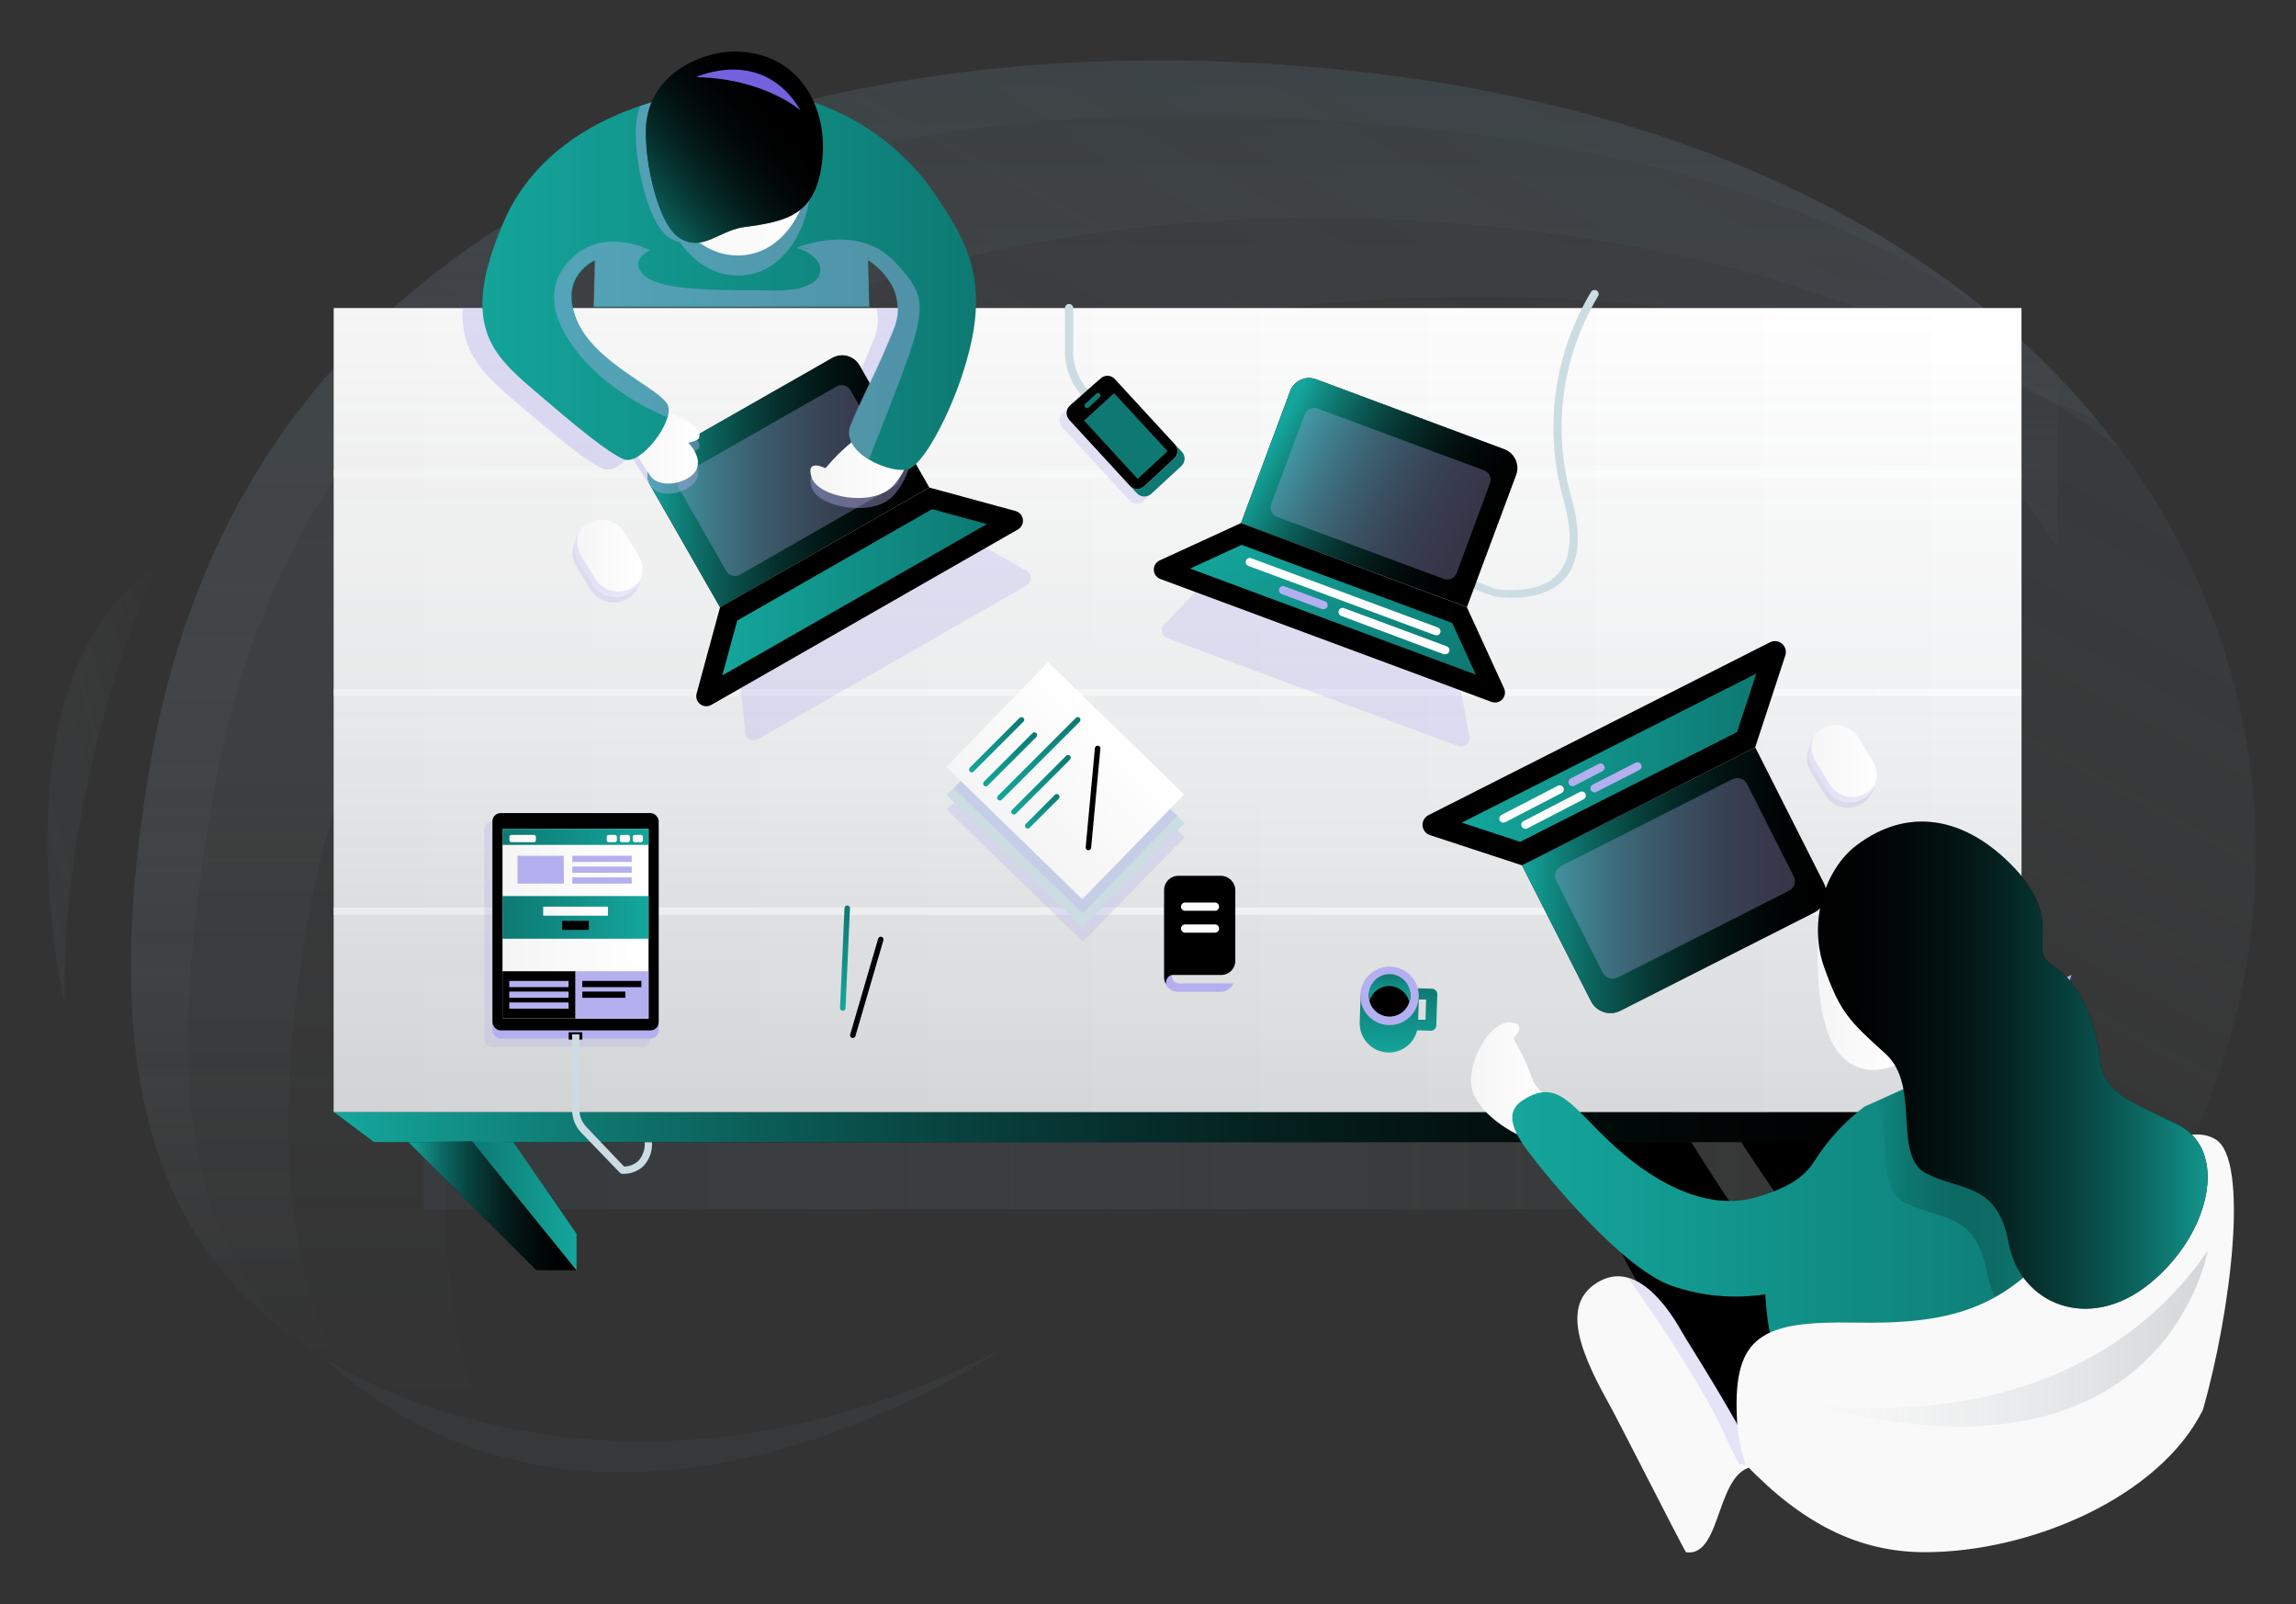 <?xml version="1.0" encoding="UTF-8"?>
<svg width="315px" height="220px" viewBox="0 0 315 220" version="1.1" xmlns="http://www.w3.org/2000/svg" xmlns:xlink="http://www.w3.org/1999/xlink">
    <rect x="0" y="0" width="315" height="220" fill="#333333" stroke="none"/>
    <!-- Generator: Sketch 52.4 (67378) - http://www.bohemiancoding.com/sketch -->
    <title>services/development</title>
    <desc>Created with Sketch.</desc>
    <defs>
        <linearGradient x1="51.278%" y1="53.965%" x2="91.844%" y2="7.157%" id="linearGradient-1">
            <stop stop-color="#919DA5" stop-opacity="0" offset="0%"></stop>
            <stop stop-color="#454F58" stop-opacity="0.93" offset="93%"></stop>
            <stop stop-color="#3F4952" offset="100%"></stop>
        </linearGradient>
        <linearGradient x1="50.082%" y1="100%" x2="50.082%" y2="0%" id="linearGradient-2">
            <stop stop-color="#3F4952" offset="0%"></stop>
            <stop stop-color="#919DA5" stop-opacity="0" offset="100%"></stop>
        </linearGradient>
        <linearGradient x1="50%" y1="100%" x2="50%" y2="0%" id="linearGradient-3">
            <stop stop-color="#3F4952" offset="0%"></stop>
            <stop stop-color="#919DA5" stop-opacity="0" offset="100%"></stop>
        </linearGradient>
        <linearGradient x1="50%" y1="100.016%" x2="50%" y2="0.001%" id="linearGradient-4">
            <stop stop-color="#919DA5" stop-opacity="0" offset="0%"></stop>
            <stop stop-color="#3F4952" offset="100%"></stop>
        </linearGradient>
        <linearGradient x1="49.998%" y1="100%" x2="49.998%" y2="0.001%" id="linearGradient-5">
            <stop stop-color="#919DA5" stop-opacity="0" offset="0%"></stop>
            <stop stop-color="#3F4952" offset="100%"></stop>
        </linearGradient>
        <linearGradient x1="50%" y1="100%" x2="50%" y2="0.001%" id="linearGradient-6">
            <stop stop-color="#919DA5" stop-opacity="0" offset="0%"></stop>
            <stop stop-color="#3F4952" offset="100%"></stop>
        </linearGradient>
        <linearGradient x1="0%" y1="50.005%" x2="100%" y2="50.005%" id="linearGradient-7">
            <stop stop-color="#3F4952" offset="0%"></stop>
            <stop stop-color="#919DA5" stop-opacity="0" offset="100%"></stop>
        </linearGradient>
        <linearGradient x1="0%" y1="49.879%" x2="100%" y2="49.879%" id="linearGradient-8">
            <stop stop-color="#14a69c" offset="0%"></stop>
            <stop stop-color="#000000" stop-opacity="0" offset="100%"></stop>
        </linearGradient>
        <linearGradient x1="0%" y1="49.995%" x2="100%" y2="49.995%" id="linearGradient-9">
            <stop stop-color="#F5F5F5" offset="0%"></stop>
            <stop stop-color="#FFFFFF" offset="100%"></stop>
        </linearGradient>
        <linearGradient x1="0%" y1="50%" x2="100%" y2="50%" id="linearGradient-10">
            <stop stop-color="#F5F5F5" offset="0%"></stop>
            <stop stop-color="#FFFFFF" offset="100%"></stop>
        </linearGradient>
        <linearGradient x1="10.322%" y1="30.974%" x2="92.122%" y2="67.593%" id="linearGradient-11">
            <stop stop-color="#14a69c" offset="0%"></stop>
            <stop stop-color="#000000" stop-opacity="0" offset="100%"></stop>
        </linearGradient>
        <linearGradient x1="2.689%" y1="4.685%" x2="102.689%" y2="86.388%" id="linearGradient-12">
            <stop stop-color="#14a69c" offset="0%"></stop>
            <stop stop-color="#0d7972" offset="100%"></stop>
        </linearGradient>
        <linearGradient x1="0%" y1="50%" x2="100%" y2="50%" id="linearGradient-13">
            <stop stop-color="#14a69c" offset="0%"></stop>
            <stop stop-color="#000000" stop-opacity="0" offset="100%"></stop>
        </linearGradient>
        <linearGradient x1="0%" y1="50%" x2="100%" y2="50%" id="linearGradient-14">
            <stop stop-color="#0d7972" offset="0%"></stop>
            <stop stop-color="#14a69c" offset="100%"></stop>
        </linearGradient>
        <linearGradient x1="0.022%" y1="50.002%" x2="100%" y2="50.002%" id="linearGradient-15">
            <stop stop-color="#14a69c" offset="0%"></stop>
            <stop stop-color="#000000" stop-opacity="0" offset="100%"></stop>
        </linearGradient>
        <linearGradient x1="0%" y1="50.022%" x2="100%" y2="50.022%" id="linearGradient-16">
            <stop stop-color="#14a69c" offset="0%"></stop>
            <stop stop-color="#0d7972" offset="100%"></stop>
        </linearGradient>
        <linearGradient x1="49.74%" y1="99.346%" x2="49.74%" y2="0%" id="linearGradient-17">
            <stop stop-color="#14a69c" offset="0%"></stop>
            <stop stop-color="#0d7972" offset="100%"></stop>
        </linearGradient>
        <linearGradient x1="49.601%" y1="97.552%" x2="51.635%" y2="3.737%" id="linearGradient-18">
            <stop stop-color="#14a69c" offset="0%"></stop>
            <stop stop-color="#0d7972" offset="100%"></stop>
        </linearGradient>
        <linearGradient x1="-27.73%" y1="63.613%" x2="153.652%" y2="34.545%" id="linearGradient-19">
            <stop stop-color="#0d7972" offset="0%"></stop>
            <stop stop-color="#14a69c" offset="100%"></stop>
        </linearGradient>
        <linearGradient x1="0%" y1="50.025%" x2="99.948%" y2="50.025%" id="linearGradient-20">
            <stop stop-color="#14a69c" offset="0%"></stop>
            <stop stop-color="#000000" stop-opacity="0" offset="100%"></stop>
        </linearGradient>
        <linearGradient x1="0%" y1="50%" x2="100%" y2="50%" id="linearGradient-21">
            <stop stop-color="#14a69c" offset="0%"></stop>
            <stop stop-color="#0d7972" offset="100%"></stop>
        </linearGradient>
        <linearGradient x1="-0.051%" y1="50%" x2="100.051%" y2="50%" id="linearGradient-22">
            <stop stop-color="#F5F5F5" offset="0%"></stop>
            <stop stop-color="#FFFFFF" offset="100%"></stop>
        </linearGradient>
        <linearGradient x1="0.008%" y1="50%" x2="100%" y2="50%" id="linearGradient-23">
            <stop stop-color="#F5F5F5" offset="0%"></stop>
            <stop stop-color="#FFFFFF" offset="100%"></stop>
        </linearGradient>
        <linearGradient x1="-0.003%" y1="49.98%" x2="100.039%" y2="49.98%" id="linearGradient-24">
            <stop stop-color="#14a69c" offset="0%"></stop>
            <stop stop-color="#0d7972" offset="100%"></stop>
        </linearGradient>
        <linearGradient x1="0%" y1="50%" x2="100%" y2="50%" id="linearGradient-25">
            <stop stop-color="#000000" stop-opacity="0" offset="0%"></stop>
            <stop stop-color="#14a69c" offset="100%"></stop>
        </linearGradient>
        <linearGradient x1="0%" y1="50.003%" x2="100%" y2="50.003%" id="linearGradient-26">
            <stop stop-color="#919DA5" stop-opacity="0" offset="0%"></stop>
            <stop stop-color="#3F4952" offset="100%"></stop>
        </linearGradient>
        <linearGradient x1="-0.043%" y1="50.041%" x2="100%" y2="50.041%" id="linearGradient-27">
            <stop stop-color="#F5F5F5" offset="0%"></stop>
            <stop stop-color="#FFFFFF" offset="100%"></stop>
        </linearGradient>
        <linearGradient x1="-0.008%" y1="49.998%" x2="100.005%" y2="49.998%" id="linearGradient-28">
            <stop stop-color="#000000" stop-opacity="0" offset="0%"></stop>
            <stop stop-color="#14a69c" offset="100%"></stop>
        </linearGradient>
        <linearGradient x1="0.015%" y1="49.937%" x2="100%" y2="49.937%" id="linearGradient-29">
            <stop stop-color="#F5F5F5" offset="0%"></stop>
            <stop stop-color="#FFFFFF" offset="100%"></stop>
        </linearGradient>
        <linearGradient x1="0%" y1="50.001%" x2="100.173%" y2="50.001%" id="linearGradient-30">
            <stop stop-color="#F5F5F5" offset="0%"></stop>
            <stop stop-color="#FFFFFF" offset="100%"></stop>
        </linearGradient>
        <linearGradient x1="0.022%" y1="50.028%" x2="100.036%" y2="50.028%" id="linearGradient-31">
            <stop stop-color="#14a69c" offset="0%"></stop>
            <stop stop-color="#0d7972" offset="100%"></stop>
        </linearGradient>
        <linearGradient x1="0.008%" y1="50%" x2="99.977%" y2="50%" id="linearGradient-32">
            <stop stop-color="#F5F5F5" offset="0%"></stop>
            <stop stop-color="#FFFFFF" offset="100%"></stop>
        </linearGradient>
        <linearGradient x1="-9.091%" y1="103.001%" x2="69.833%" y2="29.924%" id="linearGradient-33">
            <stop stop-color="#14a69c" offset="0%"></stop>
            <stop stop-color="#000000" stop-opacity="0" offset="100%"></stop>
        </linearGradient>
        <linearGradient x1="-0.03%" y1="49.971%" x2="99.952%" y2="49.971%" id="linearGradient-34">
            <stop stop-color="#F5F5F5" offset="0%"></stop>
            <stop stop-color="#FFFFFF" offset="100%"></stop>
        </linearGradient>
        <linearGradient x1="29.598%" y1="72.728%" x2="72.415%" y2="28.536%" id="linearGradient-35">
            <stop stop-color="#F5F5F5" offset="0%"></stop>
            <stop stop-color="#FFFFFF" offset="100%"></stop>
        </linearGradient>
        <linearGradient x1="243.72%" y1="211.475%" x2="168.721%" y2="133.281%" id="linearGradient-36">
            <stop stop-color="#14a69c" offset="0%"></stop>
            <stop stop-color="#0d7972" offset="100%"></stop>
        </linearGradient>
        <linearGradient x1="0%" y1="50.085%" x2="100%" y2="50.085%" id="linearGradient-37">
            <stop stop-color="#0d7972" offset="0%"></stop>
            <stop stop-color="#14a69c" offset="100%"></stop>
        </linearGradient>
        <linearGradient x1="0%" y1="51.923%" x2="100%" y2="51.923%" id="linearGradient-38">
            <stop stop-color="#F5F5F5" offset="0%"></stop>
            <stop stop-color="#FFFFFF" offset="100%"></stop>
        </linearGradient>
        <linearGradient x1="0%" y1="51.923%" x2="99.281%" y2="51.923%" id="linearGradient-39">
            <stop stop-color="#F5F5F5" offset="0%"></stop>
            <stop stop-color="#FFFFFF" offset="100%"></stop>
        </linearGradient>
        <linearGradient x1="49.265%" y1="99.999%" x2="49.265%" y2="0.004%" id="linearGradient-40">
            <stop stop-color="#14a69c" offset="0%"></stop>
            <stop stop-color="#0d7972" offset="100%"></stop>
        </linearGradient>
        <linearGradient x1="0%" y1="49.927%" x2="100%" y2="49.927%" id="linearGradient-41">
            <stop stop-color="#14a69c" offset="0%"></stop>
            <stop stop-color="#0d7972" offset="100%"></stop>
        </linearGradient>
        <linearGradient x1="49.948%" y1="99.998%" x2="49.948%" y2="-0.081%" id="linearGradient-42">
            <stop stop-color="#14a69c" offset="0%"></stop>
            <stop stop-color="#0d7972" offset="100%"></stop>
        </linearGradient>
        <linearGradient x1="0%" y1="49.925%" x2="100%" y2="49.925%" id="linearGradient-43">
            <stop stop-color="#14a69c" offset="0%"></stop>
            <stop stop-color="#0d7972" offset="100%"></stop>
        </linearGradient>
        <linearGradient x1="49.933%" y1="99.998%" x2="49.933%" y2="0.035%" id="linearGradient-44">
            <stop stop-color="#14a69c" offset="0%"></stop>
            <stop stop-color="#0d7972" offset="100%"></stop>
        </linearGradient>
        <linearGradient x1="0%" y1="49.953%" x2="100%" y2="49.953%" id="linearGradient-45">
            <stop stop-color="#14a69c" offset="0%"></stop>
            <stop stop-color="#0d7972" offset="100%"></stop>
        </linearGradient>
        <linearGradient x1="49.965%" y1="99.999%" x2="49.965%" y2="-0.054%" id="linearGradient-46">
            <stop stop-color="#14a69c" offset="0%"></stop>
            <stop stop-color="#0d7972" offset="100%"></stop>
        </linearGradient>
        <linearGradient x1="0%" y1="49.933%" x2="100%" y2="49.933%" id="linearGradient-47">
            <stop stop-color="#14a69c" offset="0%"></stop>
            <stop stop-color="#0d7972" offset="100%"></stop>
        </linearGradient>
        <linearGradient x1="50%" y1="100%" x2="50%" y2="0.022%" id="linearGradient-48">
            <stop stop-color="#14a69c" offset="0%"></stop>
            <stop stop-color="#0d7972" offset="100%"></stop>
        </linearGradient>
        <linearGradient x1="50.989%" y1="100%" x2="50.989%" y2="-0.173%" id="linearGradient-49">
            <stop stop-color="#14a69c" offset="0%"></stop>
            <stop stop-color="#0d7972" offset="100%"></stop>
        </linearGradient>
        <linearGradient x1="-35.633%" y1="95.277%" x2="106.144%" y2="0.631%" id="linearGradient-50">
            <stop stop-color="#3F4952" offset="0%"></stop>
            <stop stop-color="#919DA5" stop-opacity="0" offset="100%"></stop>
        </linearGradient>
        <linearGradient x1="42.868%" y1="32.082%" x2="87.896%" y2="-151.095%" id="linearGradient-51">
            <stop stop-color="#3F4952" offset="0%"></stop>
            <stop stop-color="#919DA5" stop-opacity="0" offset="100%"></stop>
        </linearGradient>
    </defs>
    <g id="services/development" stroke="none" stroke-width="1" fill="none" fill-rule="evenodd">
        <g id="development" transform="translate(6, 7)">
            <path d="M165.14,1.6 C99.86,-1.73 28.14,21.07 14.74,97.15 C1.34,173.23 35.89,199.4 137.35,188.37 C238.81,177.34 282.89,195 299.87,135.54 C316.85,76.08 274.37,7.18 165.14,1.6 Z" id="Path" fill="url(#linearGradient-1)" opacity="0.2"></path>
            <path d="M276.34,68.19 L276.34,42.25 L252,42.25 C261.618,49.351 269.865,58.14 276.34,68.19 Z" id="Path" fill="url(#linearGradient-2)" opacity="0.2" style="mix-blend-mode: multiply;"></path>
            <path d="M55.86,42.25 L44.78,42.25 L44.78,53.09 C48.175,49.184 51.881,45.559 55.86,42.25 Z" id="Path" fill="url(#linearGradient-3)" opacity="0.2" style="mix-blend-mode: multiply;"></path>
            <path d="M57.91,129.52 C71.35,53.45 143,30.65 208.31,34 C237.52,35.49 261.96,41.52 281.77,50.69 C259.92,24.15 221.38,4.48 165.14,1.6 C99.86,-1.73 28.14,21.07 14.74,97.15 C5.58,149.01 18.74,177.67 60.2,187.15 C54.22,172.69 53.65,153.61 57.91,129.52 Z" id="Path" fill="url(#linearGradient-4)" opacity="0.2"></path>
            <path d="M36.32,118.73 C49.76,42.66 121.44,19.85 186.72,23.19 C229.5,25.37 262,37.28 284.78,54.52 C263.56,26.07 224.07,4.61 165.14,1.6 C99.86,-1.73 28.14,21.07 14.74,97.15 C7.25,139.52 14.68,166.41 40.26,180.02 C32.76,165.14 31.7,144.88 36.32,118.73 Z" id="Path" fill="url(#linearGradient-5)" opacity="0.2"></path>
            <path d="M23.37,101.46 C36.81,25.39 105.26,5.82 170.54,9.16 C213.13,11.33 245.54,19.91 268.31,37.04 C245.44,17.6 211.23,4 165.14,1.6 C99.86,-1.73 28.14,21.07 14.74,97.15 C7.86,136.1 13.58,162 34.41,176.46 C18,161.38 17.13,136.81 23.37,101.46 Z" id="Path" fill="url(#linearGradient-6)" opacity="0.2"></path>
            <rect id="Rectangle" fill="url(#linearGradient-7)" opacity="0.3" x="52.11" y="57.72" width="212.42" height="101.15"></rect>
            <path d="M206.82,143.07 C206.82,143.07 215.61,165.07 220.2,171.27 C224.79,177.47 227.62,184.53 233.93,193.98 C240.24,203.43 257.74,201.24 263.59,194.98 C269.44,188.72 258.71,155.92 258.71,155.92 L245.71,140.72 L231.8,148 C231.8,148 242.63,164.87 246.71,168.19 C250.79,171.51 242.82,171.66 237.91,166.66 C233,161.66 220.83,141.15 220.83,141.15 L206.82,143.07 Z" id="Path" fill="#000000"></path>
            <polygon id="Path" fill="#000000" points="265.83 149.65 45.3 149.65 39.78 145.52 271.34 145.52"></polygon>
            <polygon id="Path" fill="url(#linearGradient-8)" points="265.83 149.65 45.3 149.65 39.78 145.52 271.34 145.52"></polygon>
            <rect id="Rectangle" fill="url(#linearGradient-9)" x="39.78" y="35.25" width="231.56" height="110.27"></rect>
            <rect id="Rectangle" fill="url(#linearGradient-3)" opacity="0.2" style="mix-blend-mode: multiply;" x="39.78" y="35.25" width="231.56" height="110.27"></rect>
            <path d="M271.34,118.47 L39.78,118.47 L39.78,117.47 L271.34,117.47 L271.34,118.47 Z M271.34,88.47 L39.78,88.47 L39.78,87.47 L271.34,87.47 L271.34,88.47 Z M271.34,58.47 L39.78,58.47 L39.78,57.47 L271.34,57.47 L271.34,58.47 Z" id="Shape" fill="url(#linearGradient-10)" fill-rule="nonzero" opacity="0.6"></path>
            <path d="M114.26,35.25 L125.15,35.25 C125.193,37.64 124.914,40.025 124.32,42.34 C122.5,49.83 118.32,57.85 116.05,58.71 C113.78,59.57 106.37,56.56 107.99,52.71 C109.86,48.23 111.41,45.65 113.85,39.62 C114.452,38.245 114.595,36.713 114.26,35.25 Z M64.46,47.86 C70.32,52.86 74.62,56.47 76.86,57.33 C79.1,58.19 83.76,52.16 82.86,49.92 C81.96,47.68 72.76,44.24 70.32,38.21 C69.911,37.261 69.684,36.243 69.65,35.21 L57.47,35.21 C57.14,41.39 60.43,44.42 64.46,47.86 Z" id="Shape" fill="#B4AFEF" fill-rule="nonzero" opacity="0.4" style="mix-blend-mode: multiply;"></path>
            <path d="M201.46,75 C200.619,75.004 199.779,74.934 198.95,74.79 L196.18,73.79 C195.985,73.638 195.912,73.375 196.002,73.145 C196.092,72.914 196.323,72.77 196.57,72.79 L199.25,73.79 C199.25,73.79 204.91,74.79 207.72,71.73 C209.59,69.68 209.85,66.22 208.48,61.46 C205.773,51.856 207.156,41.56 212.3,33.01 C212.48,32.755 212.833,32.692 213.09,32.87 C213.212,32.955 213.295,33.085 213.322,33.231 C213.348,33.377 213.315,33.528 213.23,33.65 C208.271,41.92 206.943,51.869 209.56,61.15 C211.05,66.31 210.71,70.15 208.56,72.5 C206.58,74.56 203.59,75 201.46,75 Z" id="Path" fill="#CCDCE3"></path>
            <path d="M195.26,76.26 L164.26,64.75 L171,46.66 C171.517,45.243 173.076,44.504 174.5,45 L200.34,54.59 C201.038,54.838 201.606,55.356 201.918,56.027 C202.231,56.698 202.26,57.467 202,58.16 L195.26,76.26 Z" id="Path" fill="#000000"></path>
            <path d="M195.26,76.26 L164.26,64.75 L171,46.66 C171.517,45.243 173.076,44.504 174.5,45 L200.34,54.59 C201.038,54.838 201.606,55.356 201.918,56.027 C202.231,56.698 202.26,57.467 202,58.16 L195.26,76.26 Z" id="Path" fill="url(#linearGradient-11)"></path>
            <path d="M194,95.31 L154.16,80.53 C153.704,80.358 153.396,79.929 153.379,79.442 C153.361,78.955 153.638,78.505 154.08,78.3 L165.24,66.6 L192.42,76.68 L195.52,93.68 C195.718,94.124 195.632,94.643 195.3,94.999 C194.969,95.354 194.457,95.477 194,95.31 Z" id="Path" fill="#B4AFEF" opacity="0.3" style="mix-blend-mode: multiply;"></path>
            <path d="M198.64,89.27 L153.19,72.41 C152.671,72.214 152.32,71.727 152.298,71.173 C152.276,70.619 152.588,70.106 153.09,69.87 L164.24,64.75 L195.24,76.26 L200.35,87.41 C200.58,87.912 200.487,88.502 200.113,88.908 C199.74,89.315 199.159,89.457 198.64,89.27 Z" id="Path" fill="#000000"></path>
            <path d="M192,72.37 L169.21,63.9 C168.499,63.633 168.137,62.842 168.4,62.13 L173,49.85 C173.128,49.506 173.388,49.227 173.722,49.075 C174.056,48.923 174.437,48.911 174.78,49.04 L197.61,57.51 C198.321,57.777 198.683,58.568 198.42,59.28 L193.86,71.56 C193.734,71.924 193.461,72.219 193.107,72.372 C192.754,72.526 192.353,72.525 192,72.37 Z" id="Path" fill="#B4AFEF" opacity="0.3"></path>
            <polygon id="Path" fill="url(#linearGradient-12)" points="157.27 70.98 164.35 67.73 193.23 78.44 196.48 85.53"></polygon>
            <polygon id="Path" fill="#000000" points="58.8 149.56 50.02 149.65 67.59 167.22 73.1 167.22 58.8 149.56"></polygon>
            <polygon id="Path" fill="url(#linearGradient-13)" points="73.1 167.22 58.8 149.56 50.02 149.65 67.59 167.22"></polygon>
            <polygon id="Path" fill="url(#linearGradient-14)" points="73.1 167.22 73.1 162.23 64.42 149.65 58.8 149.56"></polygon>
            <path d="M134.86,73.3 L98,94.39 C97.577,94.632 97.049,94.596 96.663,94.299 C96.276,94.002 96.105,93.501 96.23,93.03 L94.39,77 L119.56,62.61 L134.56,71.13 C135.014,71.262 135.348,71.649 135.413,72.118 C135.478,72.586 135.261,73.049 134.86,73.3 Z" id="Path" fill="#B4AFEF" opacity="0.3" style="mix-blend-mode: multiply;"></path>
            <path d="M121.5,59.87 L92.78,76.29 L83.2,59.54 C82.443,58.225 82.89,56.545 84.2,55.78 L108.16,42.1 C108.791,41.734 109.542,41.633 110.247,41.821 C110.952,42.008 111.554,42.469 111.92,43.1 L121.5,59.87 Z" id="Path" fill="#000000"></path>
            <path d="M121.5,59.87 L92.78,76.29 L83.2,59.54 C82.443,58.225 82.89,56.545 84.2,55.78 L108.16,42.1 C108.791,41.734 109.542,41.633 110.247,41.821 C110.952,42.008 111.554,42.469 111.92,43.1 L121.5,59.87 Z" id="Path" fill="url(#linearGradient-15)"></path>
            <path d="M133.65,65.62 L91.57,89.69 C91.087,89.956 90.491,89.909 90.056,89.569 C89.621,89.23 89.43,88.664 89.57,88.13 L92.79,76.29 L121.5,59.87 L133.33,63.09 C133.869,63.237 134.265,63.694 134.335,64.248 C134.406,64.802 134.135,65.343 133.65,65.62 Z" id="Path" fill="#000000"></path>
            <polygon id="Path" fill="url(#linearGradient-16)" points="93.09 85.64 95.14 78.12 121.88 62.83 129.4 64.88"></polygon>
            <path d="M116.65,59.73 L95.52,71.82 C94.857,72.198 94.013,71.97 93.63,71.31 L87.13,59.94 C86.761,59.276 86.992,58.439 87.65,58.06 L108.78,46 C109.443,45.622 110.287,45.85 110.67,46.51 L117.17,57.88 C117.519,58.536 117.29,59.352 116.65,59.73 Z" id="Path" fill="#B4AFEF" opacity="0.3"></path>
            <path d="M190.46,128.61 L188.54,128.55 L188.54,129.71 L180.67,129.46 L180.55,133.16 C180.448,135.219 181.928,137.018 183.967,137.315 C186.007,137.613 187.939,136.312 188.43,134.31 L190.31,134.37 C190.499,134.369 190.681,134.298 190.82,134.17 C190.965,134.036 191.048,133.848 191.05,133.65 L191.19,129.38 C191.195,129.181 191.121,128.988 190.985,128.844 C190.848,128.699 190.659,128.615 190.46,128.61 Z M189.57,132.86 L188.57,132.86 L188.66,130.09 L189.66,130.09 L189.57,132.86 Z" id="Shape" fill="url(#linearGradient-17)" fill-rule="nonzero"></path>
            <circle id="Oval" fill="#B4AFEF" cx="184.64" cy="129.59" r="4.01"></circle>
            <circle id="Oval" fill="#000000" cx="184.64" cy="129.59" r="2.84"></circle>
            <path d="M184.68,128.24 C185.956,128.286 187.044,129.178 187.34,130.42 C187.419,130.181 187.463,129.932 187.47,129.68 C187.556,128.636 187.061,127.629 186.18,127.06 C185.3,126.492 184.178,126.454 183.262,126.962 C182.346,127.471 181.784,128.442 181.8,129.49 C181.799,129.743 181.829,129.995 181.89,130.24 C182.266,129.023 183.407,128.206 184.68,128.24 Z" id="Path" fill="url(#linearGradient-18)"></path>
            <polygon id="Path" fill="#B4AFEF" points="264.48 154.97 269.66 130.91 278.2 126.7 269.81 152.28"></polygon>
            <polygon id="Path" fill="url(#linearGradient-19)" points="264.48 154.97 262.04 150.14 264.28 133.75 269.66 130.91"></polygon>
            <path d="M202.81,111.68 L234.81,95.51 L244.24,114.16 C244.967,115.63 244.379,117.412 242.92,118.16 L216.28,131.64 C214.81,132.367 213.028,131.779 212.28,130.32 L202.81,111.68 Z" id="Path" fill="#000000"></path>
            <path d="M202.81,111.68 L234.81,95.51 L244.24,114.16 C244.967,115.63 244.379,117.412 242.92,118.16 L216.28,131.64 C214.81,132.367 213.028,131.779 212.28,130.32 L202.81,111.68 Z" id="Path" fill="url(#linearGradient-20)"></path>
            <path d="M190,104.79 L236.84,81.09 C237.38,80.819 238.03,80.899 238.488,81.292 C238.947,81.685 239.125,82.315 238.94,82.89 L234.8,95.51 L202.8,111.68 L190.18,107.54 C189.608,107.347 189.208,106.828 189.169,106.225 C189.129,105.623 189.458,105.056 190,104.79 Z" id="Path" fill="#000000"></path>
            <polygon id="Path" fill="url(#linearGradient-21)" points="234.96 85.38 232.32 93.41 202.56 108.46 194.54 105.83"></polygon>
            <path d="M200.26,105.83 C199.999,105.834 199.77,105.657 199.708,105.403 C199.646,105.15 199.767,104.887 200,104.77 L207.73,100.77 C207.909,100.679 208.122,100.69 208.291,100.799 C208.459,100.908 208.556,101.099 208.546,101.299 C208.535,101.499 208.419,101.679 208.24,101.77 L200.51,105.77 C200.432,105.809 200.347,105.829 200.26,105.83 Z" id="Path" fill="#FCFCFC"></path>
            <path d="M203.28,106.68 C203.019,106.684 202.79,106.507 202.728,106.253 C202.666,106 202.787,105.737 203.02,105.62 L210.75,101.62 C210.882,101.55 211.037,101.536 211.18,101.581 C211.323,101.626 211.442,101.727 211.51,101.86 C211.65,102.136 211.543,102.474 211.27,102.62 L203.54,106.62 C203.459,106.659 203.37,106.679 203.28,106.68 Z" id="Path" fill="#FCFCFC"></path>
            <path d="M209.75,100.83 C209.489,100.834 209.26,100.657 209.198,100.403 C209.136,100.15 209.257,99.887 209.49,99.77 L213.33,97.77 C213.604,97.631 213.938,97.738 214.08,98.01 C214.153,98.142 214.168,98.298 214.123,98.441 C214.078,98.585 213.975,98.704 213.84,98.77 L210,100.77 C209.922,100.809 209.837,100.829 209.75,100.83 Z" id="Path" fill="#B4AFEF"></path>
            <path d="M212.77,101.68 C212.557,101.682 212.363,101.561 212.27,101.37 C212.136,101.093 212.241,100.76 212.51,100.61 L218.4,97.61 C218.679,97.472 219.018,97.583 219.16,97.86 C219.297,98.136 219.186,98.472 218.91,98.61 L213.03,101.61 C212.951,101.656 212.861,101.68 212.77,101.68 Z" id="Path" fill="#B4AFEF"></path>
            <path d="M239.43,115.18 L215.9,127.09 C215.165,127.454 214.274,127.16 213.9,126.43 L207.5,113.78 C207.13,113.045 207.426,112.15 208.16,111.78 L231.69,99.87 C232.425,99.512 233.312,99.805 233.69,100.53 L240.09,113.19 C240.453,113.922 240.158,114.81 239.43,115.18 Z" id="Path" fill="#B4AFEF" opacity="0.3"></path>
            <path d="M249.44,103.26 C247.689,104.318 245.412,103.759 244.35,102.01 L242.43,98.85 C241.372,97.099 241.931,94.822 243.68,93.76 C245.431,92.702 247.708,93.261 248.77,95.01 L250.68,98.17 C251.192,99.009 251.349,100.017 251.116,100.972 C250.883,101.927 250.28,102.75 249.44,103.26 Z" id="Path" fill="#B4AFEF" opacity="0.3" style="mix-blend-mode: multiply;"></path>
            <path d="M249.69,102.47 C247.942,103.527 245.668,102.968 244.61,101.22 L242.69,98.06 C241.632,96.309 242.191,94.032 243.94,92.97 C245.688,91.913 247.962,92.472 249.02,94.22 L250.94,97.38 C251.998,99.131 251.439,101.408 249.69,102.47 Z" id="Path" fill="url(#linearGradient-22)"></path>
            <path d="M250.07,101.77 C249.231,102.282 248.223,102.439 247.268,102.206 C246.313,101.973 245.49,101.37 244.98,100.53 L243.06,97.36 C242.45,96.349 242.365,95.105 242.83,94.02 C241.999,95.209 241.944,96.776 242.69,98.02 L244.61,101.18 C245.668,102.928 247.942,103.487 249.69,102.43 C250.361,102.025 250.884,101.415 251.18,100.69 C250.891,101.125 250.512,101.493 250.07,101.77 Z" id="Path" fill="#B4AFEF" opacity="0.3" style="mix-blend-mode: multiply;"></path>
            <path d="M202.76,148.87 C202.76,148.87 198.12,146.93 196.31,143.35 C194.5,139.77 198.18,133.2 201.02,133.23 C203.86,133.26 201.61,135.44 201.61,135.44 C202.586,136.999 203.391,138.658 204.01,140.39 C204.543,142.114 205.889,143.467 207.61,144.01 L202.76,148.87 Z" id="Path" fill="url(#linearGradient-23)"></path>
            <path d="M224.69,175.6 C223.39,173.29 218.84,165.75 213.43,168.74 C208.5,171.47 210.08,177.23 214.7,185.46 C215.89,187.56 224.01,203.62 225.3,205.89 C230.51,206.7 229.24,193.61 235.42,194.12 C231.51,186.26 225.45,177 224.69,175.6 Z" id="Path" fill="#F9F9F9"></path>
            <path d="M203.06,143.81 C200.96,145.12 200.79,147.04 203.48,150.7 C206.17,154.36 216.48,166.84 223.2,169.3 C227.366,170.775 231.832,171.195 236.2,170.52 C236.2,170.52 236.48,182.64 242.8,189.35 C247.16,193.98 246.25,194.94 263.8,185.88 C281.35,176.82 281.08,155.88 281.09,146.55 C281.1,137.22 281.6,137.75 273.48,138.55 C265.36,139.35 260.91,139.79 260.91,139.79 L249.77,144.79 C247.052,146.861 244.725,149.401 242.9,152.29 C241.49,154.58 239.03,156 235.03,157.19 C227.75,159.33 220.21,154.63 214.9,149.65 C209.59,144.67 207.72,140.89 203.06,143.81 Z" id="Path" fill="url(#linearGradient-24)"></path>
            <path d="M281.12,146.55 L281.12,146.44 C279.85,145.224 279.098,143.566 279.02,141.81 C278.891,140.568 278.653,139.34 278.31,138.14 C277.2,138.14 275.66,138.32 273.51,138.52 C265.39,139.28 260.94,139.76 260.94,139.76 L251.44,144.04 C253.54,148.91 251.3,155.95 255.35,157.97 C260.19,160.38 265.06,159.2 266.59,167.49 C267.262,171.738 270.414,175.17 274.59,176.2 C281.24,166.19 281.11,153.33 281.12,146.55 Z" id="Path" fill="url(#linearGradient-25)"></path>
            <path d="M218.67,168.8 L217.38,168.26 C217.38,168.26 226.8,181.38 230.38,189.26 C231.24,191.18 231.99,192.67 232.62,193.83 L235.47,194.09 C231.56,186.23 225.47,176.93 224.74,175.57 C224.01,174.21 221.61,170.39 218.67,168.8 Z" id="Path" fill="#B4AFEF" opacity="0.3" style="mix-blend-mode: multiply;"></path>
            <path d="M298,149.29 C293.63,146.54 284.62,152.15 276.92,162.46 C269.22,172.77 261.14,174.63 248.48,174.4 C235.82,174.17 231.77,176.1 232.29,187.4 C232.379,189.611 232.79,191.798 233.51,193.89 C241.27,201.96 249.01,205.89 258.07,205.89 C272.69,205.89 290.32,198.29 296.24,186.35 C300.07,172.86 302.61,152.17 298,149.29 Z" id="Path" fill="#F9F9F9"></path>
            <path d="M241.3,185.31 C241.3,185.31 277.7,192.39 296.88,164.56 C296.88,164.56 291,199.38 241.3,185.31 Z" id="Path" fill="url(#linearGradient-26)" opacity="0.2" style="mix-blend-mode: multiply;"></path>
            <path d="M243.52,119.72 C243.52,119.72 242.34,132.72 246.3,137.46 C250.26,142.2 256.07,138.09 256.07,138.09 L243.52,119.72 Z" id="Path" fill="url(#linearGradient-27)"></path>
            <path d="M248.63,109 C244.43,112.21 242.05,119.37 244.25,125.61 C246.45,131.85 247.71,133.04 252.68,137.52 C257.65,142 253.52,151.57 258.35,153.98 C263.18,156.39 268.06,155.21 269.59,163.5 C271.12,171.79 280.52,175.89 288.93,169.04 C297.34,162.19 299.84,150.66 292.69,147.19 C285.54,143.72 282.54,142.82 282.02,137.82 C281.5,132.82 279.02,127.4 275.54,125.33 C272.06,123.26 277.26,119.39 270.43,112.12 C263.6,104.85 255.61,103.64 248.63,109 Z" id="Path" fill="#000000"></path>
            <path d="M248.63,109 C244.43,112.21 242.05,119.37 244.25,125.61 C246.45,131.85 247.71,133.04 252.68,137.52 C257.65,142 253.52,151.57 258.35,153.98 C263.18,156.39 268.06,155.21 269.59,163.5 C271.12,171.79 280.52,175.89 288.93,169.04 C297.34,162.19 299.84,150.66 292.69,147.19 C285.54,143.72 282.54,142.82 282.02,137.82 C281.5,132.82 279.02,127.4 275.54,125.33 C272.06,123.26 277.26,119.39 270.43,112.12 C263.6,104.85 255.61,103.64 248.63,109 Z" id="Path" fill="url(#linearGradient-28)"></path>
            <path d="M119.61,53.22 C119.61,53.22 119.26,58.22 116.44,61.1 C113.62,63.98 106.23,62.57 105.35,59.87 C104.47,57.17 107.25,58.6 107.25,58.6 C108.421,57.179 109.738,55.885 111.18,54.74 C112.644,53.686 113.499,51.983 113.47,50.18 L119.61,53.22 Z" id="Path" fill="#B4AFEF" opacity="0.4" style="mix-blend-mode: multiply;"></path>
            <path d="M119.61,51.85 C119.61,51.85 119.26,56.85 116.44,59.72 C113.62,62.59 106.23,61.19 105.35,58.49 C104.47,55.79 107.25,57.22 107.25,57.22 C108.42,55.801 109.738,54.511 111.18,53.37 C112.642,52.315 113.497,50.613 113.47,48.81 L119.61,51.85 Z" id="Path" fill="url(#linearGradient-29)"></path>
            <path d="M82.26,49.92 C82.26,49.92 86.71,51.14 88.18,52.11 C89.65,53.08 90.18,53.73 89.9,54.46 C89.73,54.85 88.44,55.1 88.44,55.1 C88.44,55.1 90.44,57.1 89.51,58.85 C88.58,60.6 84.65,61.54 83.26,59.7 C81.909,57.725 80.661,55.683 79.52,53.58 L82.26,49.92 Z" id="Path" fill="#B4AFEF" opacity="0.4" style="mix-blend-mode: multiply;"></path>
            <path d="M82.26,48.55 C82.26,48.55 86.71,49.76 88.18,50.73 C89.65,51.7 90.18,52.35 89.9,53.08 C89.73,53.47 88.44,53.72 88.44,53.72 C88.44,53.72 90.44,55.72 89.51,57.48 C88.58,59.24 84.65,60.16 83.26,58.33 C81.911,56.351 80.662,54.305 79.52,52.2 L82.26,48.55 Z" id="Path" fill="url(#linearGradient-30)"></path>
            <path d="M122.83,20.46 C116.63,10.806 105.861,5.066 94.39,5.3 C86.51,5.3 69.39,9.09 63.2,23.22 C57.01,37.35 61.36,41.48 67.2,46.48 C73.04,51.48 77.38,55.09 79.62,56 C81.86,56.91 86.51,50.84 85.62,48.6 C84.73,46.36 75.54,42.86 73.1,36.83 C70.66,30.8 75.66,28.73 75.66,28.73 L75.49,35.11 L113.29,35.11 L113.12,28.73 C113.12,28.73 119.05,32.18 116.61,38.21 C114.17,44.24 112.61,46.82 110.75,51.3 C109.13,55.19 116.57,58.19 118.75,57.3 C120.93,56.41 125.21,48.42 127.02,40.93 C129.4,31.39 126.64,26.15 122.83,20.46 Z" id="Path" fill="url(#linearGradient-31)"></path>
            <path d="M105.24,16.18 C105.24,15.98 105.32,15.79 105.35,15.58 C105.827,12.519 105.381,9.386 104.07,6.58 C100.915,5.72 97.66,5.286 94.39,5.29 C90.113,5.383 85.876,6.139 81.83,7.53 C81.414,8.712 81.211,9.958 81.23,11.21 C81.235,12.708 81.362,14.203 81.61,15.68 C81.61,15.68 82.84,23.84 85.94,25.68 C86.348,25.925 86.794,26.101 87.26,26.2 C89.17,28.92 91.9,30.79 95.26,30.79 C102,30.8 105.78,23.11 105.24,16.18 Z" id="Path" fill="#B4AFEF" opacity="0.4" style="mix-blend-mode: multiply;"></path>
            <path d="M94.37,2.54 C78.66,2.54 82.93,28.04 95.22,28.04 C107.51,28.04 110.08,2.54 94.37,2.54 Z" id="Path" fill="url(#linearGradient-32)"></path>
            <path d="M94.8,0.07 C90.19,0.07 82.53,3.24 82.61,11.22 C82.618,12.718 82.749,14.213 83,15.69 C83,15.69 84.23,23.85 87.33,25.69 C90.43,27.53 92.55,24.69 96,24.16 C102,23.38 105.76,22.5 106.74,15.58 C107.86,7.6 103.44,0.07 94.8,0.07 Z" id="Path" fill="#000000"></path>
            <path d="M94.8,0.07 C90.19,0.07 82.53,3.24 82.61,11.22 C82.618,12.718 82.749,14.213 83,15.69 C83,15.69 84.23,23.85 87.33,25.69 C90.43,27.53 92.55,24.69 96,24.16 C102,23.38 105.76,22.5 106.74,15.58 C107.86,7.6 103.44,0.07 94.8,0.07 Z" id="Path" fill="url(#linearGradient-33)"></path>
            <path d="M89.51,3.58 C89.51,3.58 98.6,-0.71 103.84,8.15 C103.84,8.15 98.88,3.76 89.51,3.58 Z" id="Path" fill="#7262DE"></path>
            <path d="M116.84,29 C111.67,23.37 103.23,27 103.23,27 C103.898,26.94 104.57,26.97 105.23,27.09 C104.01,27 103.23,27 103.23,27 C104.259,27.242 105.195,27.781 105.92,28.55 C106.379,28.988 106.603,29.617 106.524,30.246 C106.445,30.875 106.072,31.429 105.52,31.74 C103.52,33.14 100.18,32.8 97.02,32.8 C91.3,32.8 84.16,32.74 82.21,30.61 C80.26,28.48 83.21,27.34 83.21,27.34 C83.21,27.34 76.15,23.55 71.55,29.41 C66.95,35.27 73.66,43.16 79.49,46.98 C81.386,48.242 83.395,49.326 85.49,50.22 C85.717,49.668 85.752,49.055 85.59,48.48 C84.73,46.24 75.48,42.79 73.04,36.76 C70.6,30.73 75.6,28.66 75.6,28.66 L75.43,35.04 L113.23,35.04 L113.06,28.66 C113.06,28.66 118.99,32.11 116.55,38.14 C114.11,44.17 112.55,46.75 110.69,51.23 C109.89,53.16 111.31,54.86 113.22,56 C121.46,35 122,34.65 116.84,29 Z" id="Path" fill="#B4AFEF" opacity="0.4" style="mix-blend-mode: multiply;"></path>
            <path d="M80.11,75.09 C79.269,75.605 78.256,75.764 77.297,75.532 C76.338,75.299 75.512,74.694 75,73.85 L73.08,70.68 C72.023,68.932 72.582,66.658 74.33,65.6 C75.168,65.089 76.174,64.932 77.128,65.165 C78.081,65.398 78.902,66 79.41,66.84 L81.35,70 C81.862,70.839 82.019,71.847 81.786,72.802 C81.553,73.757 80.95,74.58 80.11,75.09 Z" id="Path" fill="#B4AFEF" opacity="0.3" style="mix-blend-mode: multiply;"></path>
            <path d="M80.36,74.3 C78.615,75.359 76.341,74.804 75.28,73.06 L73.36,69.89 C72.301,68.145 72.856,65.871 74.6,64.81 C75.439,64.298 76.447,64.141 77.402,64.374 C78.357,64.607 79.18,65.21 79.69,66.05 L81.61,69.22 C82.667,70.968 82.108,73.242 80.36,74.3 Z" id="Path" fill="url(#linearGradient-34)"></path>
            <path d="M80.74,73.61 C78.989,74.668 76.712,74.109 75.65,72.36 L73.73,69.2 C73.122,68.185 73.033,66.941 73.49,65.85 C72.667,67.043 72.616,68.606 73.36,69.85 L75.28,73.02 C76,74.212 77.33,74.898 78.719,74.792 C80.108,74.686 81.319,73.808 81.85,72.52 C81.558,72.955 81.18,73.326 80.74,73.61 Z" id="Path" fill="#B4AFEF" opacity="0.3" style="mix-blend-mode: multiply;"></path>
            <polygon id="Path" fill="#B4AFEF" opacity="0.3" style="mix-blend-mode: multiply;" points="156.54 107.81 142.57 122.17 123.91 104.04 137.88 89.67"></polygon>
            <polygon id="Path" fill="#CCDCE3" points="156.51 105.86 142.54 120.22 123.89 102.09 137.86 87.72"></polygon>
            <polygon id="Path" fill="#B4AFEF" opacity="0.3" style="mix-blend-mode: multiply;" points="142.51 118.28 155.52 104.9 137.86 87.72 124.85 101.1"></polygon>
            <polygon id="Path" fill="url(#linearGradient-35)" points="156.46 101.96 142.49 116.33 123.83 98.19 137.8 83.82"></polygon>
            <path d="M155.78,127.88 C155.228,127.88 154.78,127.432 154.78,126.88 L154.78,116.22 C154.786,115.993 154.833,115.77 154.92,115.56 C154.18,115.851 153.692,116.565 153.69,117.36 L153.69,127.08 C153.687,127.596 153.891,128.092 154.255,128.458 C154.619,128.824 155.114,129.03 155.63,129.03 L161.46,129.03 C162.223,129.03 162.914,128.579 163.22,127.88 L155.78,127.88 Z" id="Path" fill="#B4AFEF"></path>
            <path d="M161.48,113.12 L155.65,113.12 C155.134,113.12 154.639,113.326 154.275,113.692 C153.911,114.058 153.707,114.554 153.71,115.07 L153.71,127.07 C153.716,127.382 153.799,127.687 153.95,127.96 C153.95,126.82 154.8,126.72 154.8,126.72 L161.48,126.72 C162.005,126.736 162.514,126.539 162.891,126.173 C163.268,125.808 163.48,125.305 163.48,124.78 L163.48,115.06 C163.448,113.979 162.562,113.12 161.48,113.12 Z" id="Path" fill="#000000"></path>
            <path d="M143.94,45.84 L139.83,49.63 C139.548,49.881 139.38,50.236 139.365,50.613 C139.35,50.99 139.489,51.357 139.75,51.63 L148.03,60.63 L148.96,61.63 C149.479,62.185 150.347,62.221 150.91,61.71 L155.03,57.91 C155.313,57.659 155.481,57.303 155.494,56.925 C155.508,56.547 155.365,56.18 155.1,55.91 L154.17,54.91 L145.89,45.91 C145.371,45.352 144.498,45.321 143.94,45.84 Z" id="Path" fill="#B4AFEF" opacity="0.3" style="mix-blend-mode: multiply;"></path>
            <path d="M142.81,47.41 C142.651,47.41 142.499,47.345 142.39,47.23 C141.061,45.723 140.261,43.823 140.11,41.82 L140.11,35.25 C140.11,34.941 140.361,34.69 140.67,34.69 C140.981,34.69 141.235,34.939 141.24,35.25 L141.24,41.82 C141.396,43.543 142.096,45.172 143.24,46.47 C143.457,46.688 143.457,47.042 143.24,47.26 C143.124,47.368 142.968,47.422 142.81,47.41 Z" id="Path" fill="#CCDCE3"></path>
            <path d="M155.1,55.89 L151,59.69 C150.729,59.954 150.361,60.095 149.983,60.079 C149.605,60.064 149.249,59.895 149,59.61 L140.72,50.61 C140.459,50.337 140.32,49.97 140.335,49.593 C140.35,49.216 140.518,48.861 140.8,48.61 L145,44.9 C145.268,44.653 145.623,44.522 145.987,44.537 C146.351,44.552 146.694,44.711 146.94,44.98 L155.22,53.98 C155.7,54.546 155.647,55.389 155.1,55.89 Z" id="Path" fill="#000000"></path>
            <path d="M151,59.68 L155.12,55.88 C155.39,55.634 155.549,55.29 155.562,54.925 C155.575,54.56 155.441,54.205 155.19,53.94 L156.13,54.94 C156.394,55.211 156.535,55.579 156.519,55.957 C156.504,56.335 156.335,56.691 156.05,56.94 L151.94,60.73 C151.382,61.249 150.509,61.218 149.99,60.66 L149.05,59.66 C149.583,60.203 150.456,60.212 151,59.68 Z M142.73,50.68 L150.08,58.68 L154.19,54.88 L146.85,46.93 L142.73,50.68 Z M144.88,47 C145.013,47.136 145.013,47.354 144.88,47.49 L143.41,48.85 C143.323,48.955 143.183,49 143.051,48.966 C142.919,48.931 142.819,48.823 142.796,48.688 C142.772,48.554 142.828,48.418 142.94,48.34 L144.42,46.98 C144.555,46.866 144.755,46.875 144.88,47 Z" id="Shape" fill="url(#linearGradient-36)" fill-rule="nonzero"></path>
            <path d="M82.12,105.64 L61.56,105.64 C60.938,105.645 60.435,106.148 60.43,106.77 L60.43,135.44 C60.43,136.064 60.936,136.57 61.56,136.57 L82.12,136.57 C82.744,136.57 83.25,136.064 83.25,135.44 L83.25,106.77 C83.245,106.148 82.742,105.645 82.12,105.64 Z" id="Path" fill="#B4AFEF" opacity="0.3" style="mix-blend-mode: multiply;"></path>
            <rect id="Rectangle" fill="#B4AFEF" x="61.56" y="105.64" width="22.81" height="29.8" rx="1.12"></rect>
            <rect id="Rectangle" fill="#000000" x="61.56" y="104.52" width="22.81" height="29.8" rx="1.12"></rect>
            <rect id="Rectangle" fill="url(#linearGradient-10)" x="62.94" y="106.68" width="20.04" height="26.02"></rect>
            <path d="M71.37,114.19 L65,114.19 L65,110.37 L71.33,110.37 L71.37,114.19 Z M80.67,110.37 L72.52,110.37 L72.52,111.22 L80.67,111.22 L80.67,110.37 Z M80.67,111.85 L72.52,111.85 L72.52,112.7 L80.67,112.7 L80.67,111.85 Z M80.67,113.34 L72.52,113.34 L72.52,114.19 L80.67,114.19 L80.67,113.34 Z" id="Shape" fill="#B4AFEF" fill-rule="nonzero"></path>
            <rect id="Rectangle" fill="url(#linearGradient-37)" x="62.94" y="115.9" width="20.04" height="5.85"></rect>
            <rect id="Rectangle" fill="url(#linearGradient-10)" x="68.52" y="117.35" width="8.88" height="1.24"></rect>
            <rect id="Rectangle" fill="#000000" x="71.12" y="119.3" width="3.67" height="1.24"></rect>
            <rect id="Rectangle" fill="url(#linearGradient-14)" x="62.94" y="106.68" width="20.04" height="2.2"></rect>
            <rect id="Rectangle" fill="url(#linearGradient-38)" x="63.89" y="107.51" width="3.63" height="1" rx="0.26"></rect>
            <rect id="Rectangle" fill="url(#linearGradient-38)" x="77.24" y="107.51" width="1.39" height="1" rx="0.26"></rect>
            <rect id="Rectangle" fill="url(#linearGradient-39)" x="79.03" y="107.51" width="1.39" height="1" rx="0.26"></rect>
            <rect id="Rectangle" fill="url(#linearGradient-39)" x="80.81" y="107.51" width="1.39" height="1" rx="0.26"></rect>
            <rect id="Rectangle" fill="#000000" x="62.94" y="126.21" width="10.02" height="6.48"></rect>
            <rect id="Rectangle" fill="#B4AFEF" x="72.96" y="126.21" width="10.02" height="6.48"></rect>
            <path d="M82,127.54 L73.89,127.54 L73.89,128.39 L82,128.39 L82,127.54 Z M79.79,129 L73.89,129 L73.89,129.85 L79.79,129.85 L79.79,129 Z" id="Shape" fill="#000000" fill-rule="nonzero"></path>
            <path d="M72,127.54 L63.87,127.54 L63.87,128.39 L72,128.39 L72,127.54 Z M72,129 L63.87,129 L63.87,129.85 L72,129.85 L72,129 Z M72,130.49 L63.87,130.49 L63.87,131.34 L72,131.34 L72,130.49 Z" id="Shape" fill="#B4AFEF" fill-rule="nonzero"></path>
            <rect id="Rectangle" fill="#000000" x="72.02" y="134.58" width="1.87" height="1"></rect>
            <path d="M79.54,154 L79.37,154 C79.248,153.993 79.134,153.939 79.05,153.85 L73.74,148.34 C72.935,147.501 72.487,146.383 72.49,145.22 L72.49,134.86 L73.49,134.86 L73.49,145.19 C73.492,146.097 73.852,146.966 74.49,147.61 L79.62,153 C80.327,152.987 81.007,152.725 81.54,152.26 C82.194,151.563 82.524,150.623 82.45,149.67 L83.45,149.67 C83.531,150.906 83.08,152.118 82.21,153 C81.473,153.65 80.523,154.006 79.54,154 Z" id="Path" fill="#CCDCE3"></path>
            <path d="M191.06,80.11 C190.997,80.124 190.933,80.124 190.87,80.11 L165.27,70.62 C165.081,70.55 164.943,70.385 164.909,70.186 C164.874,69.987 164.948,69.785 165.104,69.656 C165.259,69.527 165.471,69.49 165.66,69.56 L191.26,79.06 C191.523,79.149 191.681,79.418 191.631,79.691 C191.581,79.965 191.338,80.16 191.06,80.15 L191.06,80.11 Z" id="Path" fill="#FEFEFE"></path>
            <path d="M192.27,82.73 C192.204,82.745 192.136,82.745 192.07,82.73 L178,77.47 C177.709,77.358 177.562,77.033 177.67,76.74 C177.722,76.601 177.827,76.488 177.962,76.426 C178.097,76.364 178.251,76.358 178.39,76.41 L192.48,81.64 C192.741,81.729 192.898,81.995 192.851,82.266 C192.804,82.538 192.566,82.735 192.29,82.73 L192.27,82.73 Z" id="Path" fill="#FEFEFE"></path>
            <path d="M175.59,76.54 C175.527,76.55 175.463,76.55 175.4,76.54 L169.84,74.48 C169.547,74.372 169.397,74.048 169.505,73.755 C169.613,73.462 169.937,73.312 170.23,73.42 L175.79,75.48 C176.081,75.592 176.228,75.917 176.12,76.21 C176.027,76.417 175.817,76.548 175.59,76.54 Z" id="Path" fill="#B4AFEF"></path>
            <path d="M109.61,131.63 C109.404,131.619 109.244,131.446 109.25,131.24 L109.86,117.55 C109.863,117.45 109.905,117.355 109.979,117.288 C110.052,117.22 110.15,117.185 110.25,117.19 C110.456,117.201 110.616,117.374 110.61,117.58 L110,131.27 C109.989,131.476 109.816,131.636 109.61,131.63 Z" id="Path" fill="url(#linearGradient-40)"></path>
            <path d="M111,135.36 L110.9,135.36 C110.698,135.302 110.582,135.092 110.64,134.89 L114.48,121.74 C114.538,121.543 114.742,121.428 114.94,121.48 C115.138,121.543 115.252,121.749 115.2,121.95 L111.36,135.1 C111.314,135.259 111.166,135.366 111,135.36 Z" id="Path" fill="#000000"></path>
            <path d="M127.32,98.56 L134.15,91.73" id="Path" fill="url(#linearGradient-41)"></path>
            <path d="M127.32,98.93 C127.219,98.933 127.12,98.893 127.05,98.82 C126.912,98.67 126.912,98.44 127.05,98.29 L133.88,91.46 C134.03,91.322 134.26,91.322 134.41,91.46 C134.481,91.53 134.522,91.625 134.522,91.725 C134.522,91.825 134.481,91.92 134.41,91.99 L127.58,98.82 C127.513,98.893 127.419,98.933 127.32,98.93 Z" id="Path" fill="url(#linearGradient-42)"></path>
            <path d="M129.25,100.49 L135.92,93.82" id="Path" fill="url(#linearGradient-43)"></path>
            <path d="M129.25,100.86 C129.149,100.863 129.05,100.823 128.98,100.75 C128.842,100.6 128.842,100.37 128.98,100.22 L135.65,93.55 C135.721,93.478 135.819,93.437 135.92,93.437 C136.021,93.437 136.119,93.478 136.19,93.55 C136.328,93.7 136.328,93.93 136.19,94.08 L129.51,100.75 C129.443,100.823 129.349,100.863 129.25,100.86 Z" id="Path" fill="url(#linearGradient-44)"></path>
            <path d="M131.18,102.42 L141.87,91.73" id="Path" fill="url(#linearGradient-45)"></path>
            <path d="M131.18,102.79 C131.079,102.793 130.98,102.753 130.91,102.68 C130.772,102.53 130.772,102.3 130.91,102.15 L141.6,91.46 C141.75,91.322 141.98,91.322 142.13,91.46 C142.201,91.53 142.242,91.625 142.242,91.725 C142.242,91.825 142.201,91.92 142.13,91.99 L131.44,102.68 C131.373,102.753 131.279,102.793 131.18,102.79 Z" id="Path" fill="url(#linearGradient-46)"></path>
            <path d="M133.11,104.35 L140.53,96.92" id="Path" fill="url(#linearGradient-47)"></path>
            <path d="M133.11,104.72 C133.009,104.719 132.913,104.679 132.84,104.61 C132.702,104.46 132.702,104.23 132.84,104.08 L140.27,96.66 C140.34,96.589 140.435,96.548 140.535,96.548 C140.635,96.548 140.73,96.589 140.8,96.66 C140.938,96.81 140.938,97.04 140.8,97.19 L133.37,104.61 C133.301,104.679 133.208,104.718 133.11,104.72 Z" id="Path" fill="url(#linearGradient-48)"></path>
            <path d="M135.04,106.28 L139.05,102.26" id="Path" fill="url(#linearGradient-21)"></path>
            <path d="M135,106.65 C134.899,106.65 134.802,106.61 134.73,106.54 C134.586,106.392 134.586,106.158 134.73,106.01 L138.73,102.01 C138.8,101.939 138.895,101.898 138.995,101.898 C139.095,101.898 139.19,101.939 139.26,102.01 C139.398,102.16 139.398,102.39 139.26,102.54 L135.26,106.54 C135.191,106.609 135.098,106.648 135,106.65 Z" id="Path" fill="url(#linearGradient-49)"></path>
            <path d="M143.29,109.61 C143.192,109.602 143.101,109.556 143.037,109.481 C142.973,109.406 142.942,109.308 142.95,109.21 L144.22,95.57 C144.262,95.385 144.432,95.26 144.621,95.275 C144.81,95.29 144.958,95.441 144.97,95.63 L143.7,109.28 C143.674,109.482 143.493,109.628 143.29,109.61 Z" id="Path" fill="#000000"></path>
            <path d="M160.61,117.92 L156.52,117.92 C156.237,117.882 156.025,117.641 156.025,117.355 C156.025,117.069 156.237,116.828 156.52,116.79 L160.61,116.79 C160.83,116.761 161.047,116.862 161.166,117.048 C161.285,117.235 161.285,117.475 161.166,117.662 C161.047,117.848 160.83,117.949 160.61,117.92 Z" id="Path" fill="#FEFEFE"></path>
            <path d="M160.61,120.92 L156.52,120.92 C156.237,120.882 156.025,120.641 156.025,120.355 C156.025,120.069 156.237,119.828 156.52,119.79 L160.61,119.79 C160.83,119.761 161.047,119.862 161.166,120.048 C161.285,120.235 161.285,120.475 161.166,120.662 C161.047,120.848 160.83,120.949 160.61,120.92 Z" id="Path" fill="#FEFEFE"></path>
            <path d="M2.85,130.7 C2.85,130.7 -7.56,85.89 15.55,70.45 C15.55,70.45 2.3,98.78 2.85,130.7 Z" id="Path" fill="url(#linearGradient-50)" opacity="0.2" style="mix-blend-mode: multiply;"></path>
            <path d="M38.39,179.24 C38.39,179.24 77.33,205.65 131.12,178.24 C131.12,178.23 77.82,215.15 38.39,179.24 Z" id="Path" fill="url(#linearGradient-51)" opacity="0.2" style="mix-blend-mode: multiply;"></path>
        </g>
    </g>
</svg>